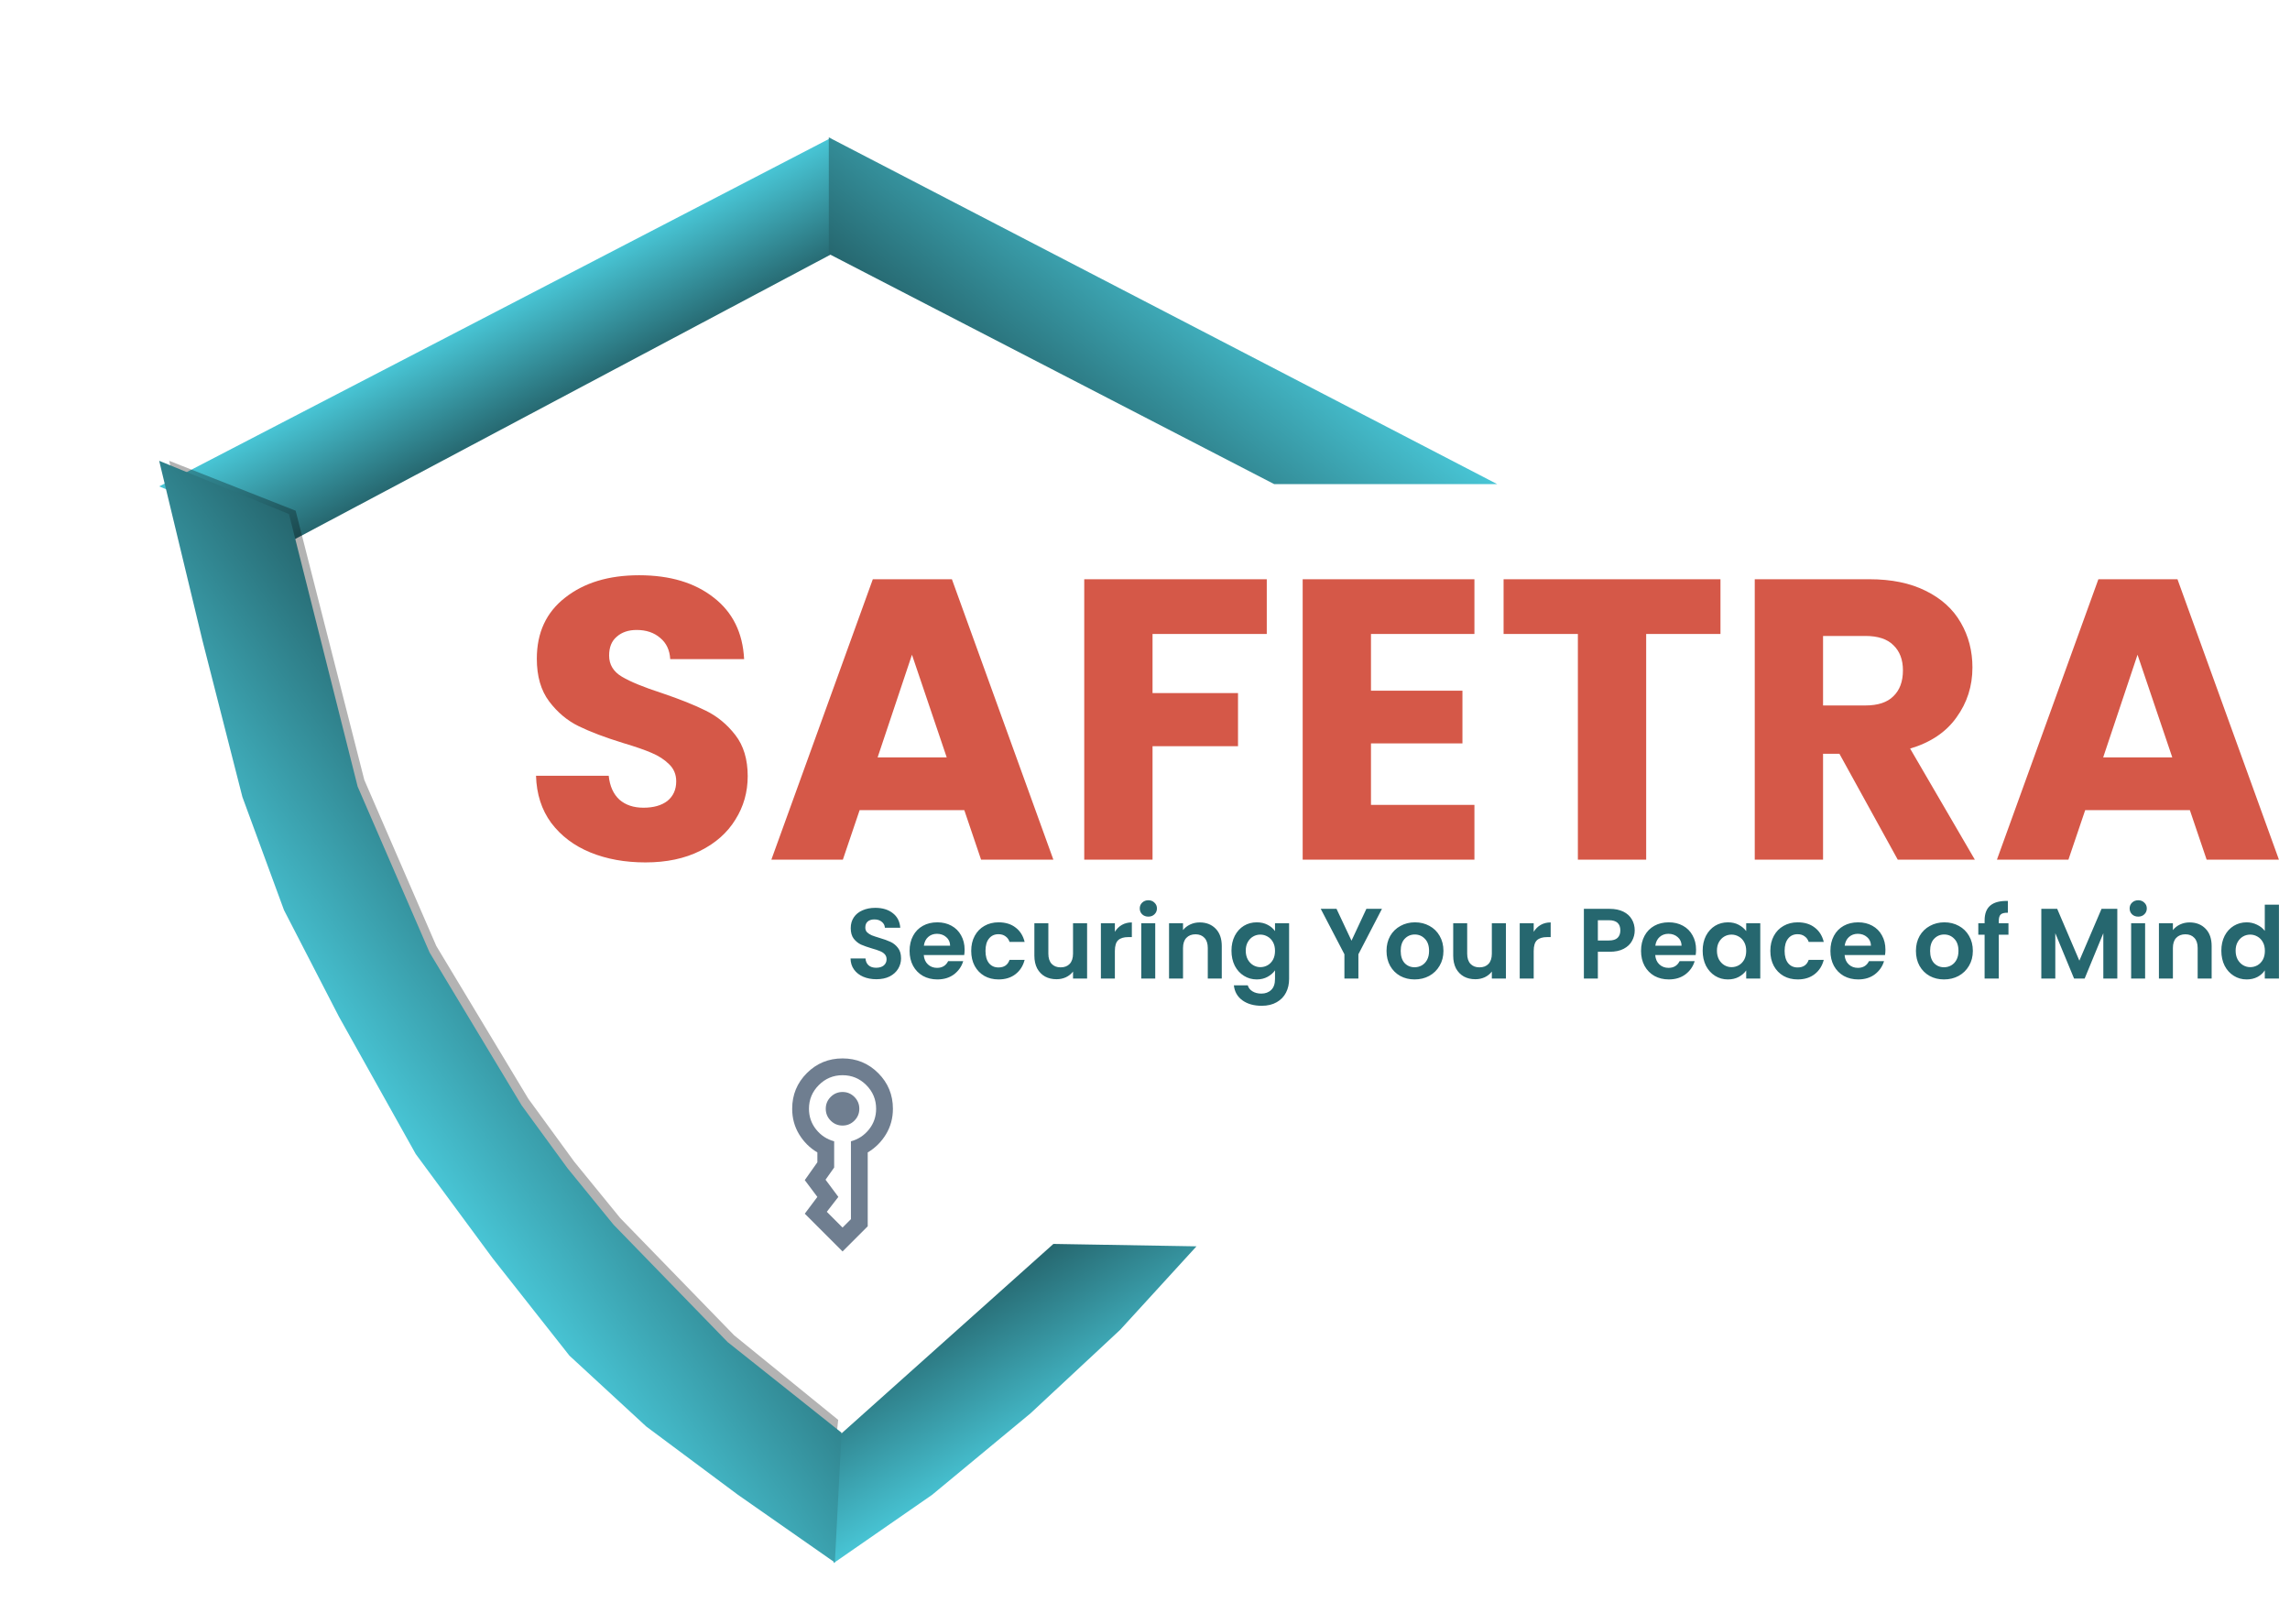 <svg width="172" height="122" viewBox="0 0 172 122" fill="none" xmlns="http://www.w3.org/2000/svg">
<g filter="url(#filter0_d_711_794)">
<g filter="url(#filter1_d_711_794)">
<path d="M11.956 34.534L62.407 8.362V17.112L21.933 38.612L11.956 34.534Z" fill="url(#paint0_linear_711_794)"/>
</g>
<g filter="url(#filter2_d_711_794)">
<path d="M62.25 8.318L112.455 34.364H95.706L62.25 17.068V8.318Z" fill="url(#paint1_linear_711_794)"/>
</g>
<path d="M89.867 93.615L84.136 99.885L77.404 106.156L70.006 112.283L62.608 117.41L62.764 108.062L79.121 93.434L89.867 93.615Z" fill="url(#paint2_linear_711_794)"/>
<path d="M61.956 116.112L55.913 111.768L49.042 106.65L43.271 101.328L37.499 94.007L31.728 86.185L25.957 75.864L21.832 67.864L18.707 59.364L15.707 47.614L12.706 34.612L22.206 38.362L27.363 58.583L32.77 71.052L39.676 82.52L43.129 87.254L46.583 91.489L55.145 100.301L62.956 106.65L61.956 116.112Z" fill="black" fill-opacity="0.3"/>
<path d="M62.706 117.363L55.413 112.268L48.542 107.15L42.771 101.828L36.999 94.507L31.228 86.685L25.457 76.364L21.332 68.364L18.207 59.864L15.207 48.114L11.956 34.612L21.706 38.612L26.863 59.083L32.27 71.552L39.176 83.02L42.629 87.754L46.083 91.989L54.645 100.801L63.208 107.614L62.706 117.363Z" fill="url(#paint3_linear_711_794)"/>
</g>
<path d="M48.48 64.778C46.94 64.778 45.56 64.528 44.34 64.028C43.12 63.529 42.14 62.788 41.4 61.809C40.68 60.828 40.3 59.648 40.26 58.269H45.72C45.8 59.048 46.07 59.648 46.53 60.069C46.99 60.468 47.59 60.669 48.33 60.669C49.09 60.669 49.69 60.498 50.13 60.158C50.57 59.798 50.79 59.309 50.79 58.688C50.79 58.169 50.61 57.739 50.25 57.398C49.91 57.059 49.48 56.779 48.96 56.559C48.46 56.339 47.74 56.089 46.8 55.809C45.44 55.389 44.33 54.968 43.47 54.548C42.61 54.129 41.87 53.508 41.25 52.688C40.63 51.868 40.32 50.798 40.32 49.478C40.32 47.518 41.03 45.988 42.45 44.888C43.87 43.768 45.72 43.208 48 43.208C50.32 43.208 52.19 43.768 53.61 44.888C55.03 45.988 55.79 47.528 55.89 49.508H50.34C50.3 48.828 50.05 48.298 49.59 47.918C49.13 47.518 48.54 47.318 47.82 47.318C47.2 47.318 46.7 47.488 46.32 47.828C45.94 48.148 45.75 48.618 45.75 49.238C45.75 49.918 46.07 50.449 46.71 50.828C47.35 51.209 48.35 51.618 49.71 52.059C51.07 52.519 52.17 52.959 53.01 53.379C53.87 53.798 54.61 54.408 55.23 55.209C55.85 56.008 56.16 57.038 56.16 58.298C56.16 59.498 55.85 60.589 55.23 61.569C54.63 62.548 53.75 63.328 52.59 63.908C51.43 64.489 50.06 64.778 48.48 64.778ZM72.427 60.849H64.567L63.307 64.569H57.937L65.557 43.508H71.497L79.117 64.569H73.687L72.427 60.849ZM71.107 56.889L68.497 49.178L65.917 56.889H71.107ZM95.146 43.508V47.618H86.566V52.059H92.986V56.048H86.566V64.569H81.436V43.508H95.146ZM102.973 47.618V51.879H109.843V55.839H102.973V60.459H110.743V64.569H97.843V43.508H110.743V47.618H102.973ZM129.223 43.508V47.618H123.643V64.569H118.513V47.618H112.933V43.508H129.223ZM142.538 64.569L138.158 56.618H136.928V64.569H131.798V43.508H140.408C142.068 43.508 143.478 43.798 144.638 44.378C145.818 44.958 146.698 45.758 147.278 46.778C147.858 47.778 148.148 48.898 148.148 50.139C148.148 51.538 147.748 52.788 146.948 53.889C146.168 54.989 145.008 55.769 143.468 56.228L148.328 64.569H142.538ZM136.928 52.989H140.108C141.048 52.989 141.748 52.758 142.208 52.298C142.688 51.839 142.928 51.188 142.928 50.349C142.928 49.548 142.688 48.918 142.208 48.458C141.748 47.998 141.048 47.768 140.108 47.768H136.928V52.989ZM164.478 60.849H156.618L155.358 64.569H149.988L157.608 43.508H163.548L171.168 64.569H165.738L164.478 60.849ZM163.158 56.889L160.548 49.178L157.968 56.889H163.158Z" fill="#D55848"/>
<path d="M65.825 73.552C65.46 73.552 65.13 73.49 64.835 73.365C64.545 73.24 64.315 73.06 64.145 72.825C63.975 72.59 63.888 72.312 63.883 71.993H65.007C65.022 72.207 65.097 72.377 65.233 72.502C65.373 72.627 65.562 72.69 65.802 72.69C66.047 72.69 66.24 72.632 66.38 72.517C66.52 72.397 66.59 72.243 66.59 72.052C66.59 71.897 66.543 71.77 66.448 71.67C66.353 71.57 66.233 71.493 66.088 71.438C65.948 71.377 65.752 71.312 65.502 71.243C65.162 71.142 64.885 71.045 64.67 70.95C64.46 70.85 64.278 70.703 64.123 70.507C63.972 70.308 63.898 70.043 63.898 69.713C63.898 69.403 63.975 69.132 64.13 68.903C64.285 68.672 64.502 68.498 64.782 68.377C65.062 68.252 65.382 68.19 65.743 68.19C66.282 68.19 66.72 68.323 67.055 68.588C67.395 68.847 67.582 69.213 67.618 69.683H66.463C66.453 69.502 66.375 69.355 66.23 69.24C66.09 69.12 65.903 69.06 65.668 69.06C65.463 69.06 65.297 69.112 65.172 69.218C65.052 69.323 64.993 69.475 64.993 69.675C64.993 69.815 65.037 69.933 65.127 70.028C65.222 70.118 65.338 70.192 65.472 70.252C65.612 70.308 65.808 70.373 66.058 70.448C66.397 70.547 66.675 70.647 66.89 70.748C67.105 70.847 67.29 70.998 67.445 71.198C67.6 71.397 67.677 71.66 67.677 71.985C67.677 72.265 67.605 72.525 67.46 72.765C67.315 73.005 67.103 73.198 66.823 73.343C66.543 73.483 66.21 73.552 65.825 73.552ZM72.451 71.332C72.451 71.483 72.441 71.618 72.421 71.737H69.383C69.408 72.037 69.513 72.272 69.698 72.442C69.883 72.612 70.111 72.698 70.38 72.698C70.77 72.698 71.048 72.53 71.213 72.195H72.346C72.225 72.595 71.996 72.925 71.656 73.185C71.316 73.44 70.898 73.567 70.403 73.567C70.003 73.567 69.643 73.48 69.323 73.305C69.008 73.125 68.76 72.873 68.581 72.547C68.406 72.222 68.318 71.847 68.318 71.422C68.318 70.993 68.406 70.615 68.581 70.29C68.755 69.965 69.001 69.715 69.316 69.54C69.63 69.365 69.993 69.278 70.403 69.278C70.798 69.278 71.15 69.362 71.46 69.532C71.775 69.703 72.018 69.945 72.188 70.26C72.363 70.57 72.451 70.927 72.451 71.332ZM71.363 71.032C71.358 70.763 71.26 70.547 71.07 70.388C70.88 70.222 70.648 70.14 70.373 70.14C70.113 70.14 69.893 70.22 69.713 70.38C69.538 70.535 69.43 70.752 69.391 71.032H71.363ZM72.947 71.422C72.947 70.993 73.034 70.618 73.209 70.297C73.384 69.972 73.626 69.722 73.936 69.547C74.246 69.368 74.602 69.278 75.001 69.278C75.516 69.278 75.942 69.407 76.276 69.668C76.617 69.922 76.844 70.282 76.959 70.748H75.826C75.766 70.567 75.664 70.427 75.519 70.328C75.379 70.222 75.204 70.17 74.994 70.17C74.694 70.17 74.457 70.28 74.281 70.5C74.106 70.715 74.019 71.022 74.019 71.422C74.019 71.817 74.106 72.125 74.281 72.345C74.457 72.56 74.694 72.668 74.994 72.668C75.419 72.668 75.697 72.478 75.826 72.097H76.959C76.844 72.547 76.617 72.905 76.276 73.17C75.936 73.435 75.511 73.567 75.001 73.567C74.602 73.567 74.246 73.48 73.936 73.305C73.626 73.125 73.384 72.875 73.209 72.555C73.034 72.23 72.947 71.853 72.947 71.422ZM81.651 69.345V73.5H80.594V72.975C80.459 73.155 80.281 73.297 80.061 73.403C79.846 73.502 79.611 73.552 79.356 73.552C79.031 73.552 78.743 73.485 78.493 73.35C78.243 73.21 78.046 73.007 77.901 72.743C77.761 72.472 77.691 72.153 77.691 71.782V69.345H78.741V71.632C78.741 71.963 78.823 72.218 78.989 72.397C79.153 72.573 79.379 72.66 79.663 72.66C79.954 72.66 80.181 72.573 80.346 72.397C80.511 72.218 80.594 71.963 80.594 71.632V69.345H81.651ZM83.737 69.99C83.872 69.77 84.047 69.597 84.262 69.472C84.482 69.347 84.732 69.285 85.012 69.285V70.388H84.734C84.404 70.388 84.154 70.465 83.984 70.62C83.82 70.775 83.737 71.045 83.737 71.43V73.5H82.687V69.345H83.737V69.99ZM86.251 68.85C86.067 68.85 85.912 68.793 85.787 68.677C85.666 68.558 85.606 68.41 85.606 68.235C85.606 68.06 85.666 67.915 85.787 67.8C85.912 67.68 86.067 67.62 86.251 67.62C86.436 67.62 86.589 67.68 86.709 67.8C86.834 67.915 86.897 68.06 86.897 68.235C86.897 68.41 86.834 68.558 86.709 68.677C86.589 68.793 86.436 68.85 86.251 68.85ZM86.769 69.345V73.5H85.719V69.345H86.769ZM90.109 69.285C90.604 69.285 91.004 69.442 91.309 69.757C91.614 70.067 91.766 70.502 91.766 71.062V73.5H90.716V71.205C90.716 70.875 90.634 70.623 90.469 70.448C90.304 70.267 90.079 70.177 89.794 70.177C89.504 70.177 89.274 70.267 89.104 70.448C88.939 70.623 88.856 70.875 88.856 71.205V73.5H87.806V69.345H88.856V69.862C88.996 69.683 89.174 69.543 89.389 69.442C89.609 69.338 89.849 69.285 90.109 69.285ZM94.392 69.278C94.703 69.278 94.975 69.34 95.21 69.465C95.445 69.585 95.63 69.743 95.765 69.938V69.345H96.823V73.53C96.823 73.915 96.745 74.257 96.59 74.558C96.435 74.862 96.203 75.103 95.892 75.278C95.582 75.457 95.207 75.547 94.767 75.547C94.177 75.547 93.692 75.41 93.312 75.135C92.938 74.86 92.725 74.485 92.675 74.01H93.718C93.772 74.2 93.89 74.35 94.07 74.46C94.255 74.575 94.478 74.632 94.737 74.632C95.043 74.632 95.29 74.54 95.48 74.355C95.67 74.175 95.765 73.9 95.765 73.53V72.885C95.63 73.08 95.442 73.243 95.203 73.373C94.968 73.502 94.698 73.567 94.392 73.567C94.043 73.567 93.722 73.478 93.433 73.297C93.142 73.118 92.912 72.865 92.743 72.54C92.578 72.21 92.495 71.832 92.495 71.407C92.495 70.987 92.578 70.615 92.743 70.29C92.912 69.965 93.14 69.715 93.425 69.54C93.715 69.365 94.037 69.278 94.392 69.278ZM95.765 71.422C95.765 71.168 95.715 70.95 95.615 70.77C95.515 70.585 95.38 70.445 95.21 70.35C95.04 70.25 94.858 70.2 94.662 70.2C94.468 70.2 94.287 70.248 94.123 70.343C93.957 70.438 93.823 70.578 93.718 70.763C93.618 70.942 93.567 71.157 93.567 71.407C93.567 71.657 93.618 71.877 93.718 72.067C93.823 72.252 93.957 72.395 94.123 72.495C94.293 72.595 94.472 72.645 94.662 72.645C94.858 72.645 95.04 72.597 95.21 72.502C95.38 72.403 95.515 72.263 95.615 72.082C95.715 71.897 95.765 71.677 95.765 71.422ZM103.798 68.265L102.028 71.677V73.5H100.978V71.677L99.2 68.265H100.385L101.51 70.657L102.628 68.265H103.798ZM106.248 73.567C105.848 73.567 105.488 73.48 105.168 73.305C104.848 73.125 104.596 72.873 104.411 72.547C104.231 72.222 104.141 71.847 104.141 71.422C104.141 70.998 104.233 70.623 104.418 70.297C104.608 69.972 104.866 69.722 105.191 69.547C105.516 69.368 105.878 69.278 106.278 69.278C106.678 69.278 107.041 69.368 107.366 69.547C107.691 69.722 107.946 69.972 108.131 70.297C108.321 70.623 108.416 70.998 108.416 71.422C108.416 71.847 108.318 72.222 108.123 72.547C107.933 72.873 107.673 73.125 107.343 73.305C107.018 73.48 106.653 73.567 106.248 73.567ZM106.248 72.653C106.438 72.653 106.616 72.608 106.781 72.517C106.951 72.422 107.086 72.282 107.186 72.097C107.286 71.912 107.336 71.688 107.336 71.422C107.336 71.028 107.231 70.725 107.021 70.515C106.816 70.3 106.563 70.192 106.263 70.192C105.963 70.192 105.711 70.3 105.506 70.515C105.306 70.725 105.206 71.028 105.206 71.422C105.206 71.817 105.303 72.123 105.498 72.338C105.698 72.547 105.948 72.653 106.248 72.653ZM113.109 69.345V73.5H112.051V72.975C111.916 73.155 111.739 73.297 111.519 73.403C111.304 73.502 111.069 73.552 110.814 73.552C110.489 73.552 110.201 73.485 109.951 73.35C109.701 73.21 109.504 73.007 109.359 72.743C109.219 72.472 109.149 72.153 109.149 71.782V69.345H110.199V71.632C110.199 71.963 110.281 72.218 110.446 72.397C110.611 72.573 110.836 72.66 111.121 72.66C111.411 72.66 111.639 72.573 111.804 72.397C111.969 72.218 112.051 71.963 112.051 71.632V69.345H113.109ZM115.195 69.99C115.33 69.77 115.505 69.597 115.72 69.472C115.94 69.347 116.19 69.285 116.47 69.285V70.388H116.192C115.862 70.388 115.612 70.465 115.442 70.62C115.277 70.775 115.195 71.045 115.195 71.43V73.5H114.145V69.345H115.195V69.99ZM122.782 69.885C122.782 70.165 122.714 70.427 122.579 70.672C122.449 70.918 122.242 71.115 121.957 71.265C121.677 71.415 121.322 71.49 120.892 71.49H120.014V73.5H118.964V68.265H120.892C121.297 68.265 121.642 68.335 121.927 68.475C122.212 68.615 122.424 68.808 122.564 69.052C122.709 69.297 122.782 69.575 122.782 69.885ZM120.847 70.642C121.137 70.642 121.352 70.578 121.492 70.448C121.632 70.312 121.702 70.125 121.702 69.885C121.702 69.375 121.417 69.12 120.847 69.12H120.014V70.642H120.847ZM127.39 71.332C127.39 71.483 127.38 71.618 127.36 71.737H124.322C124.347 72.037 124.452 72.272 124.637 72.442C124.822 72.612 125.05 72.698 125.32 72.698C125.71 72.698 125.987 72.53 126.152 72.195H127.285C127.165 72.595 126.935 72.925 126.595 73.185C126.255 73.44 125.837 73.567 125.342 73.567C124.942 73.567 124.582 73.48 124.262 73.305C123.947 73.125 123.7 72.873 123.52 72.547C123.345 72.222 123.257 71.847 123.257 71.422C123.257 70.993 123.345 70.615 123.52 70.29C123.695 69.965 123.94 69.715 124.255 69.54C124.57 69.365 124.932 69.278 125.342 69.278C125.737 69.278 126.09 69.362 126.4 69.532C126.715 69.703 126.957 69.945 127.127 70.26C127.302 70.57 127.39 70.927 127.39 71.332ZM126.302 71.032C126.297 70.763 126.2 70.547 126.01 70.388C125.82 70.222 125.587 70.14 125.312 70.14C125.052 70.14 124.832 70.22 124.652 70.38C124.477 70.535 124.37 70.752 124.33 71.032H126.302ZM127.886 71.407C127.886 70.987 127.968 70.615 128.133 70.29C128.303 69.965 128.531 69.715 128.816 69.54C129.106 69.365 129.428 69.278 129.783 69.278C130.093 69.278 130.363 69.34 130.593 69.465C130.828 69.59 131.016 69.748 131.156 69.938V69.345H132.213V73.5H131.156V72.892C131.021 73.088 130.833 73.25 130.593 73.38C130.358 73.505 130.086 73.567 129.776 73.567C129.426 73.567 129.106 73.478 128.816 73.297C128.531 73.118 128.303 72.865 128.133 72.54C127.968 72.21 127.886 71.832 127.886 71.407ZM131.156 71.422C131.156 71.168 131.106 70.95 131.006 70.77C130.906 70.585 130.771 70.445 130.601 70.35C130.431 70.25 130.248 70.2 130.053 70.2C129.858 70.2 129.678 70.248 129.513 70.343C129.348 70.438 129.213 70.578 129.108 70.763C129.008 70.942 128.958 71.157 128.958 71.407C128.958 71.657 129.008 71.877 129.108 72.067C129.213 72.252 129.348 72.395 129.513 72.495C129.683 72.595 129.863 72.645 130.053 72.645C130.248 72.645 130.431 72.597 130.601 72.502C130.771 72.403 130.906 72.263 131.006 72.082C131.106 71.897 131.156 71.677 131.156 71.422ZM132.969 71.422C132.969 70.993 133.056 70.618 133.231 70.297C133.406 69.972 133.649 69.722 133.959 69.547C134.269 69.368 134.624 69.278 135.024 69.278C135.539 69.278 135.964 69.407 136.299 69.668C136.639 69.922 136.866 70.282 136.981 70.748H135.849C135.789 70.567 135.686 70.427 135.541 70.328C135.401 70.222 135.226 70.17 135.016 70.17C134.716 70.17 134.479 70.28 134.304 70.5C134.129 70.715 134.041 71.022 134.041 71.422C134.041 71.817 134.129 72.125 134.304 72.345C134.479 72.56 134.716 72.668 135.016 72.668C135.441 72.668 135.719 72.478 135.849 72.097H136.981C136.866 72.547 136.639 72.905 136.299 73.17C135.959 73.435 135.534 73.567 135.024 73.567C134.624 73.567 134.269 73.48 133.959 73.305C133.649 73.125 133.406 72.875 133.231 72.555C133.056 72.23 132.969 71.853 132.969 71.422ZM141.613 71.332C141.613 71.483 141.603 71.618 141.583 71.737H138.546C138.571 72.037 138.676 72.272 138.861 72.442C139.046 72.612 139.273 72.698 139.543 72.698C139.933 72.698 140.211 72.53 140.376 72.195H141.508C141.388 72.595 141.158 72.925 140.818 73.185C140.478 73.44 140.061 73.567 139.566 73.567C139.166 73.567 138.806 73.48 138.486 73.305C138.171 73.125 137.923 72.873 137.743 72.547C137.568 72.222 137.481 71.847 137.481 71.422C137.481 70.993 137.568 70.615 137.743 70.29C137.918 69.965 138.163 69.715 138.478 69.54C138.793 69.365 139.156 69.278 139.566 69.278C139.961 69.278 140.313 69.362 140.623 69.532C140.938 69.703 141.181 69.945 141.351 70.26C141.526 70.57 141.613 70.927 141.613 71.332ZM140.526 71.032C140.521 70.763 140.423 70.547 140.233 70.388C140.043 70.222 139.811 70.14 139.536 70.14C139.276 70.14 139.056 70.22 138.876 70.38C138.701 70.535 138.593 70.752 138.553 71.032H140.526ZM146.012 73.567C145.612 73.567 145.252 73.48 144.932 73.305C144.612 73.125 144.359 72.873 144.174 72.547C143.994 72.222 143.904 71.847 143.904 71.422C143.904 70.998 143.997 70.623 144.182 70.297C144.372 69.972 144.629 69.722 144.954 69.547C145.279 69.368 145.642 69.278 146.042 69.278C146.442 69.278 146.804 69.368 147.129 69.547C147.454 69.722 147.709 69.972 147.894 70.297C148.084 70.623 148.179 70.998 148.179 71.422C148.179 71.847 148.082 72.222 147.887 72.547C147.697 72.873 147.437 73.125 147.107 73.305C146.782 73.48 146.417 73.567 146.012 73.567ZM146.012 72.653C146.202 72.653 146.379 72.608 146.544 72.517C146.714 72.422 146.849 72.282 146.949 72.097C147.049 71.912 147.099 71.688 147.099 71.422C147.099 71.028 146.994 70.725 146.784 70.515C146.579 70.3 146.327 70.192 146.027 70.192C145.727 70.192 145.474 70.3 145.269 70.515C145.069 70.725 144.969 71.028 144.969 71.422C144.969 71.817 145.067 72.123 145.262 72.338C145.462 72.547 145.712 72.653 146.012 72.653ZM150.854 70.207H150.127V73.5H149.062V70.207H148.589V69.345H149.062V69.135C149.062 68.625 149.207 68.25 149.497 68.01C149.787 67.77 150.224 67.657 150.809 67.672V68.558C150.554 68.552 150.377 68.595 150.277 68.685C150.177 68.775 150.127 68.938 150.127 69.172V69.345H150.854V70.207ZM159.029 68.265V73.5H157.979V70.095L156.577 73.5H155.782L154.372 70.095V73.5H153.322V68.265H154.514L156.179 72.157L157.844 68.265H159.029ZM160.6 68.85C160.415 68.85 160.26 68.793 160.135 68.677C160.015 68.558 159.955 68.41 159.955 68.235C159.955 68.06 160.015 67.915 160.135 67.8C160.26 67.68 160.415 67.62 160.6 67.62C160.785 67.62 160.938 67.68 161.058 67.8C161.183 67.915 161.245 68.06 161.245 68.235C161.245 68.41 161.183 68.558 161.058 68.677C160.938 68.793 160.785 68.85 160.6 68.85ZM161.118 69.345V73.5H160.068V69.345H161.118ZM164.457 69.285C164.952 69.285 165.352 69.442 165.657 69.757C165.962 70.067 166.115 70.502 166.115 71.062V73.5H165.065V71.205C165.065 70.875 164.982 70.623 164.817 70.448C164.652 70.267 164.427 70.177 164.142 70.177C163.852 70.177 163.622 70.267 163.452 70.448C163.287 70.623 163.205 70.875 163.205 71.205V73.5H162.155V69.345H163.205V69.862C163.345 69.683 163.522 69.543 163.737 69.442C163.957 69.338 164.197 69.285 164.457 69.285ZM166.843 71.407C166.843 70.987 166.926 70.615 167.091 70.29C167.261 69.965 167.491 69.715 167.781 69.54C168.071 69.365 168.393 69.278 168.748 69.278C169.018 69.278 169.276 69.338 169.521 69.457C169.766 69.573 169.961 69.728 170.106 69.922V67.95H171.171V73.5H170.106V72.885C169.976 73.09 169.793 73.255 169.558 73.38C169.323 73.505 169.051 73.567 168.741 73.567C168.391 73.567 168.071 73.478 167.781 73.297C167.491 73.118 167.261 72.865 167.091 72.54C166.926 72.21 166.843 71.832 166.843 71.407ZM170.113 71.422C170.113 71.168 170.063 70.95 169.963 70.77C169.863 70.585 169.728 70.445 169.558 70.35C169.388 70.25 169.206 70.2 169.011 70.2C168.816 70.2 168.636 70.248 168.471 70.343C168.306 70.438 168.171 70.578 168.066 70.763C167.966 70.942 167.916 71.157 167.916 71.407C167.916 71.657 167.966 71.877 168.066 72.067C168.171 72.252 168.306 72.395 168.471 72.495C168.641 72.595 168.821 72.645 169.011 72.645C169.206 72.645 169.388 72.597 169.558 72.502C169.728 72.403 169.863 72.263 169.963 72.082C170.063 71.897 170.113 71.677 170.113 71.422Z" fill="#26676F"/>
<path d="M62.022 83.282C62.022 82.936 62.145 82.639 62.392 82.392C62.639 82.145 62.936 82.022 63.283 82.022C63.63 82.022 63.926 82.145 64.174 82.392C64.42 82.639 64.543 82.936 64.543 83.282C64.543 83.629 64.42 83.926 64.174 84.173C63.926 84.42 63.63 84.543 63.283 84.543C62.936 84.543 62.639 84.42 62.392 84.173C62.145 83.926 62.022 83.629 62.022 83.282ZM59.5 83.282C59.5 82.232 59.868 81.339 60.603 80.603C61.339 79.868 62.232 79.5 63.283 79.5C64.334 79.5 65.227 79.868 65.962 80.603C66.698 81.339 67.066 82.232 67.066 83.282C67.066 83.987 66.892 84.625 66.546 85.198C66.198 85.77 65.742 86.225 65.174 86.561V92.109L63.283 94L60.446 91.163L61.392 89.902L60.446 88.641L61.392 87.302V86.561C60.824 86.225 60.367 85.77 60.02 85.198C59.673 84.625 59.5 83.987 59.5 83.282ZM60.761 83.282C60.761 83.871 60.94 84.388 61.297 84.835C61.654 85.281 62.106 85.579 62.653 85.725V87.695L62.006 88.61L62.968 89.902L62.101 91.021L63.283 92.204L63.913 91.573V85.725C64.46 85.579 64.912 85.281 65.269 84.835C65.626 84.388 65.805 83.871 65.805 83.282C65.805 82.589 65.558 81.996 65.064 81.501C64.57 81.008 63.977 80.761 63.283 80.761C62.59 80.761 61.995 81.008 61.502 81.501C61.008 81.996 60.761 82.589 60.761 83.282Z" fill="#6F7E90"/>
<defs>
<filter id="filter0_d_711_794" x="7.956" y="4.318" width="108.5" height="117.091" filterUnits="userSpaceOnUse" color-interpolation-filters="sRGB">
<feFlood flood-opacity="0" result="BackgroundImageFix"/>
<feColorMatrix in="SourceAlpha" type="matrix" values="0 0 0 0 0 0 0 0 0 0 0 0 0 0 0 0 0 0 127 0" result="hardAlpha"/>
<feOffset/>
<feGaussianBlur stdDeviation="2"/>
<feComposite in2="hardAlpha" operator="out"/>
<feColorMatrix type="matrix" values="0 0 0 0 0 0 0 0 0 0 0 0 0 0 0 0 0 0 0.25 0"/>
<feBlend mode="normal" in2="BackgroundImageFix" result="effect1_dropShadow_711_794"/>
<feBlend mode="normal" in="SourceGraphic" in2="effect1_dropShadow_711_794" result="shape"/>
</filter>
<filter id="filter1_d_711_794" x="11.956" y="8.362" width="50.451" height="32.25" filterUnits="userSpaceOnUse" color-interpolation-filters="sRGB">
<feFlood flood-opacity="0" result="BackgroundImageFix"/>
<feColorMatrix in="SourceAlpha" type="matrix" values="0 0 0 0 0 0 0 0 0 0 0 0 0 0 0 0 0 0 127 0" result="hardAlpha"/>
<feOffset dy="2"/>
<feComposite in2="hardAlpha" operator="out"/>
<feColorMatrix type="matrix" values="0 0 0 0 0 0 0 0 0 0 0 0 0 0 0 0 0 0 0.25 0"/>
<feBlend mode="normal" in2="BackgroundImageFix" result="effect1_dropShadow_711_794"/>
<feBlend mode="normal" in="SourceGraphic" in2="effect1_dropShadow_711_794" result="shape"/>
</filter>
<filter id="filter2_d_711_794" x="62.25" y="8.318" width="50.206" height="28.045" filterUnits="userSpaceOnUse" color-interpolation-filters="sRGB">
<feFlood flood-opacity="0" result="BackgroundImageFix"/>
<feColorMatrix in="SourceAlpha" type="matrix" values="0 0 0 0 0 0 0 0 0 0 0 0 0 0 0 0 0 0 127 0" result="hardAlpha"/>
<feOffset dy="2"/>
<feComposite in2="hardAlpha" operator="out"/>
<feColorMatrix type="matrix" values="0 0 0 0 0 0 0 0 0 0 0 0 0 0 0 0 0 0 0.25 0"/>
<feBlend mode="normal" in2="BackgroundImageFix" result="effect1_dropShadow_711_794"/>
<feBlend mode="normal" in="SourceGraphic" in2="effect1_dropShadow_711_794" result="shape"/>
</filter>
<linearGradient id="paint0_linear_711_794" x1="37.181" y1="21.448" x2="40.964" y2="28.74" gradientUnits="userSpaceOnUse">
<stop stop-color="#48C5D5"/>
<stop offset="1" stop-color="#26676F"/>
</linearGradient>
<linearGradient id="paint1_linear_711_794" x1="90.626" y1="17.182" x2="79.826" y2="30.903" gradientUnits="userSpaceOnUse">
<stop stop-color="#48C5D5"/>
<stop offset="1" stop-color="#26676F"/>
</linearGradient>
<linearGradient id="paint2_linear_711_794" x1="77.946" y1="108.432" x2="71.707" y2="97.772" gradientUnits="userSpaceOnUse">
<stop stop-color="#48C5D5"/>
<stop offset="1" stop-color="#26676F"/>
</linearGradient>
<linearGradient id="paint3_linear_711_794" x1="28.236" y1="82.518" x2="44.729" y2="70.674" gradientUnits="userSpaceOnUse">
<stop stop-color="#48C5D5"/>
<stop offset="1" stop-color="#26676F"/>
</linearGradient>
</defs>
</svg>
